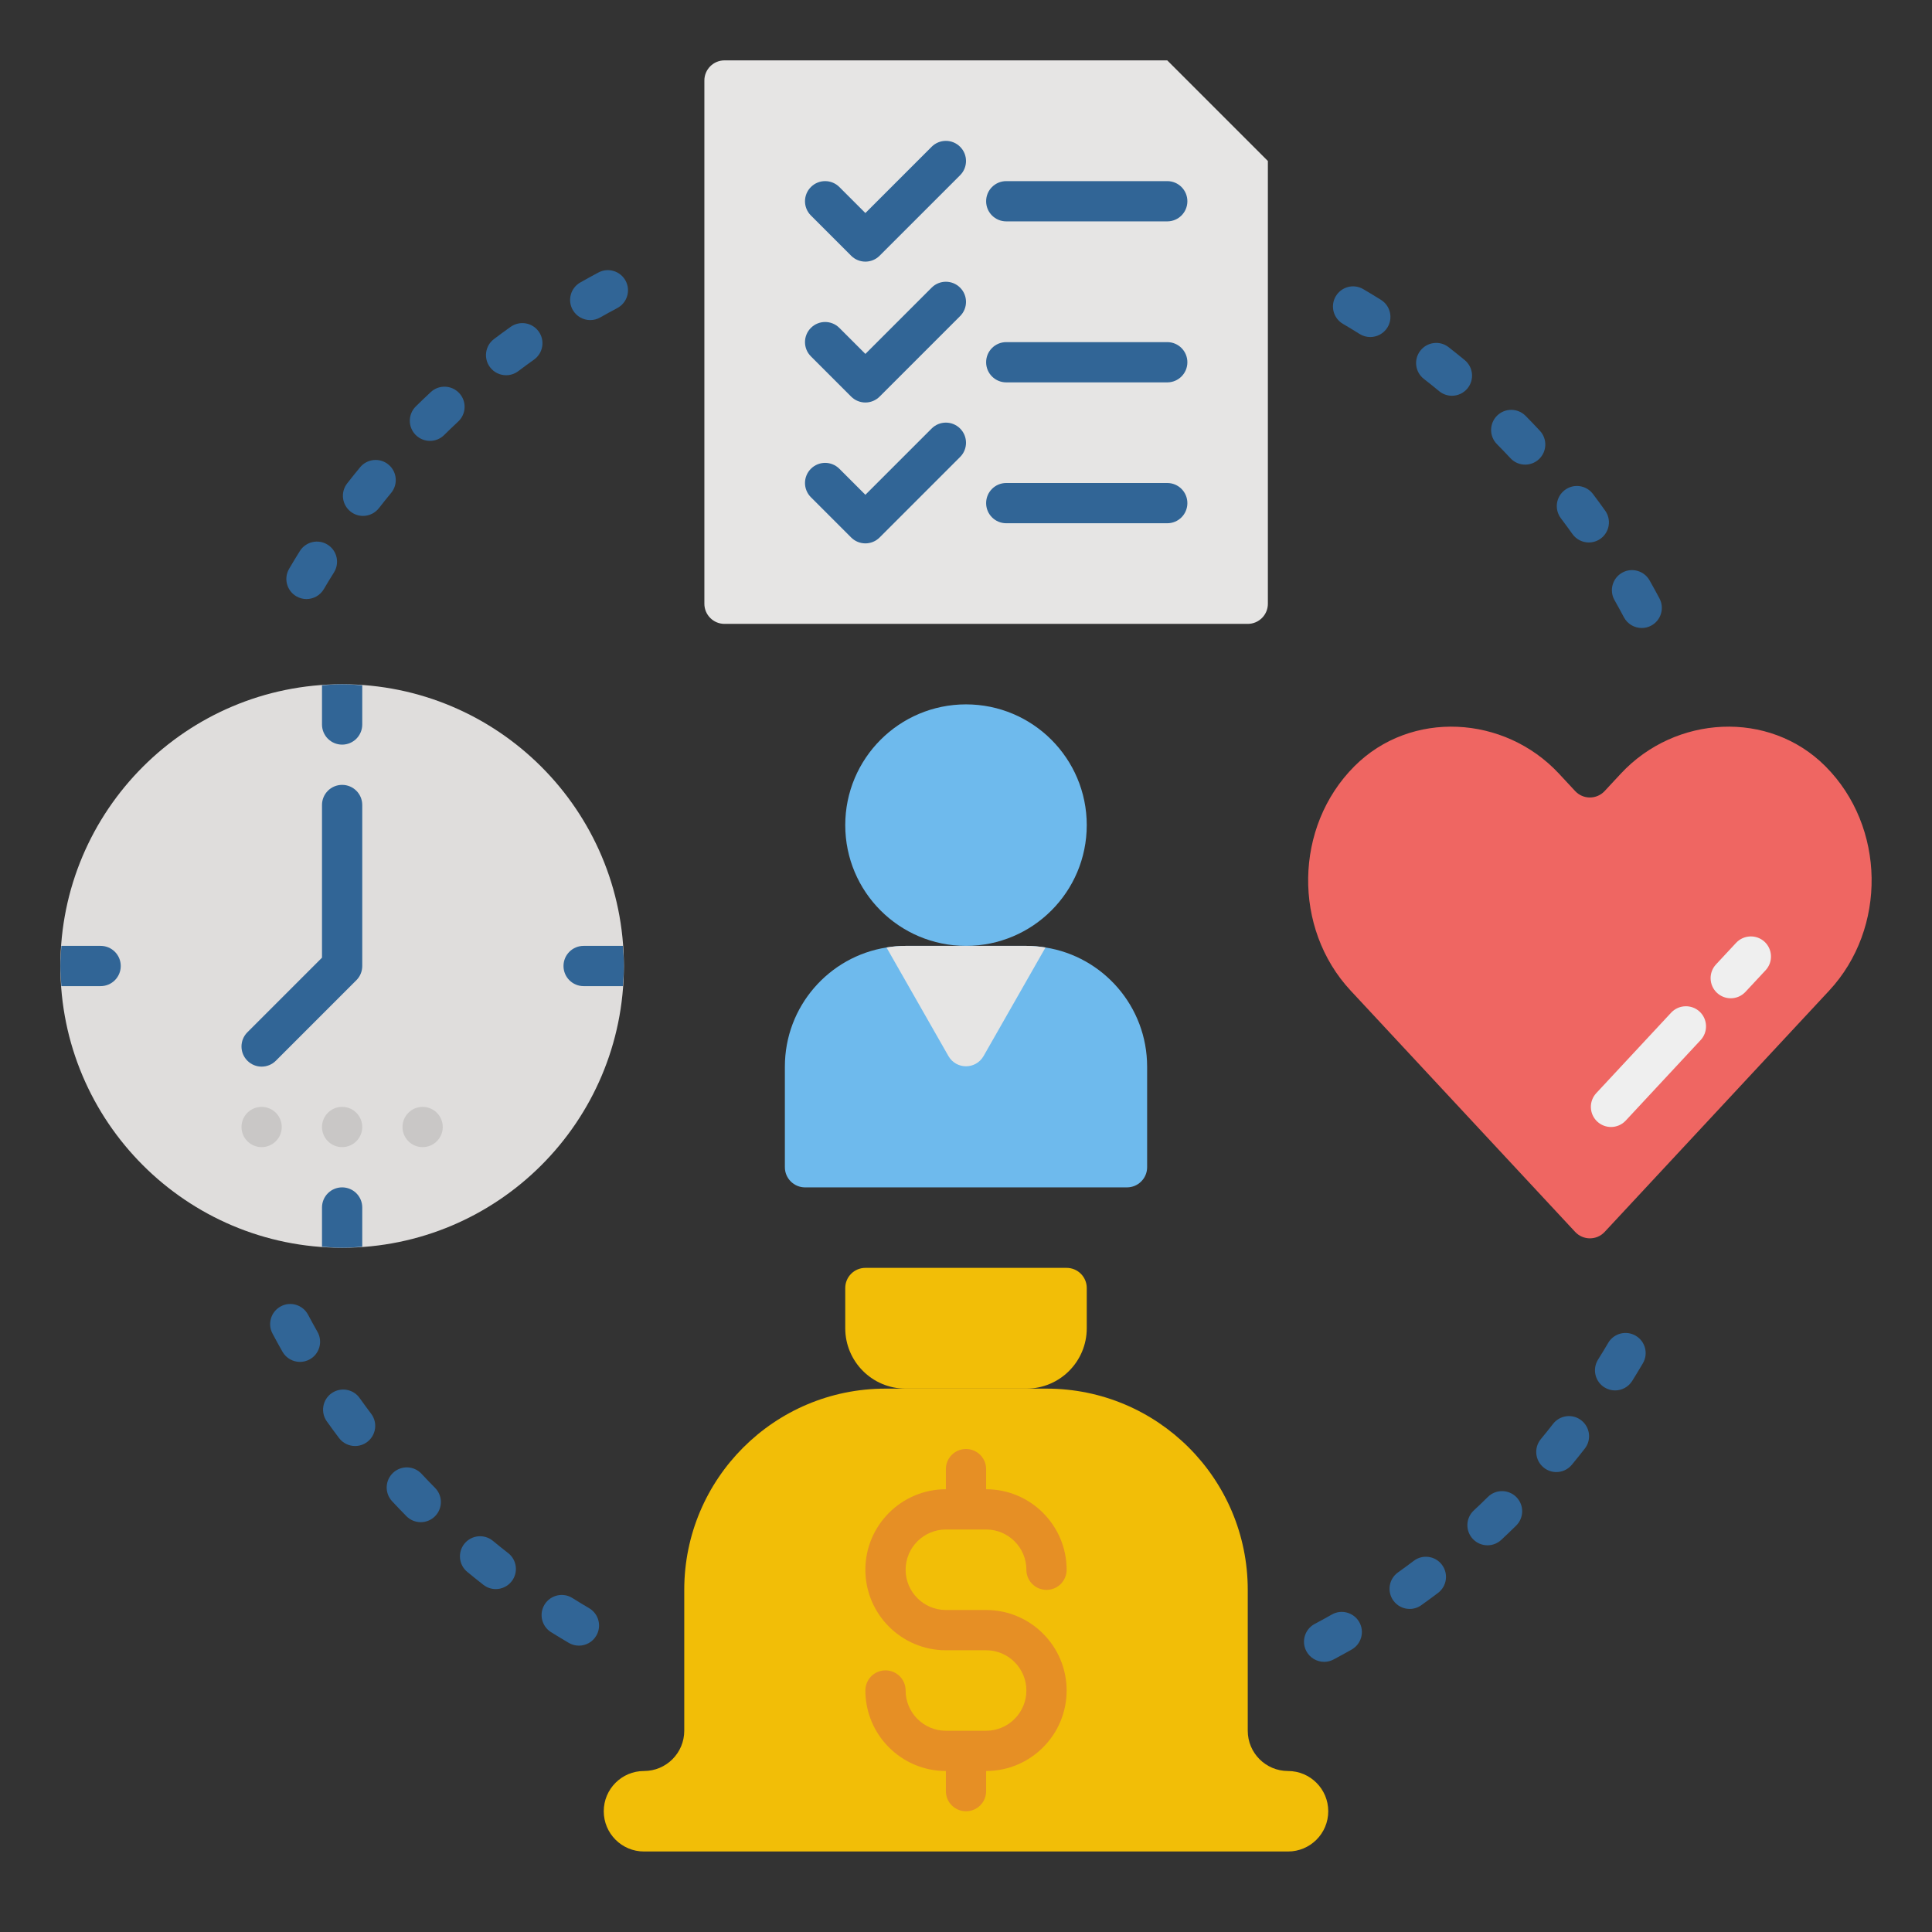 <svg id="Line" enable-background="new 0 0 96 96" height="512" viewBox="0 0 96 96" width="512" xmlns="http://www.w3.org/2000/svg"><rect x="0" y="0" width="96" height="96" fill="#333333" stroke="none"/><circle cx="17" cy="48" fill="#dfdddc" r="14"/><circle cx="48" cy="41" fill="#6ebaed" r="6"/><path d="m57 53v5c0 .55-.45 1-1 1h-16c-.55 0-1-.45-1-1v-5c0-2.99 2.19-5.47 5.05-5.92.31-.05.62-.08.95-.08h6c.33 0 .64.03.95.08 2.86.45 5.05 2.93 5.05 5.92z" fill="#6ebaed"/><path d="m90.703 38.075c-2.806-2.811-7.46-2.541-10.165.367l-.805.866c-.396.425-1.069.425-1.464 0l-.805-.866c-2.705-2.908-7.359-3.178-10.165-.367-3 3.005-3.062 8.057-.187 11.147l1.699 1.826 9.459 10.166c.396.425 1.069.425 1.464 0l9.459-10.166 1.699-1.826c2.873-3.091 2.81-8.142-.189-11.147z" fill="#ef6662"/><path d="m36 3h22l5 5v22c0 .552-.448 1-1 1h-26c-.552 0-1-.448-1-1v-26c0-.552.448-1 1-1z" fill="#e6e5e4"/><path d="m51.95 47.08-3.08 5.4c-.39.67-1.35.67-1.74 0l-3.08-5.4c.31-.05.62-.08.95-.08h6c.33 0 .64.03.95.08z" fill="#e6e5e4"/><path d="m51 69h-6c-1.657 0-3-1.343-3-3v-2c0-.552.448-1 1-1h10c.552 0 1 .448 1 1v2c0 1.657-1.343 3-3 3z" fill="#f2be07"/><path d="m64 92c1.105 0 2-.895 2-2 0-1.105-.895-2-2-2-1.105 0-2-.895-2-2v-7c0-5.523-4.477-10-10-10h-8c-5.523 0-10 4.477-10 10v7c0 1.105-.895 2-2 2-1.105 0-2 .895-2 2 0 1.105.895 2 2 2z" fill="#f2be07"/><g fill="#316596"><path d="m65.796 82.576c-.358 0-.705-.193-.885-.532-.259-.487-.072-1.093.416-1.352.286-.151.569-.307.851-.467.477-.273 1.089-.105 1.363.375.273.479.105 1.09-.375 1.363-.299.17-.6.335-.903.496-.149.08-.309.117-.467.117zm4.25-2.629c-.312 0-.62-.146-.815-.42-.32-.45-.216-1.074.234-1.395.264-.188.525-.38.784-.575.44-.335 1.067-.246 1.4.195s.245 1.068-.195 1.4c-.274.207-.55.41-.829.608-.176.127-.379.187-.579.187zm3.867-3.162c-.268 0-.534-.106-.731-.318-.377-.404-.354-1.037.05-1.413.237-.221.471-.445.701-.673.394-.388 1.025-.382 1.415.009.388.394.384 1.026-.009 1.415-.244.241-.493.478-.744.712-.193.179-.438.268-.682.268zm3.421-3.639c-.224 0-.449-.075-.636-.229-.426-.352-.486-.981-.135-1.408.206-.249.409-.501.608-.758.339-.435.968-.516 1.403-.175.436.339.515.967.175 1.403-.211.271-.426.538-.644.803-.197.239-.482.364-.771.364zm2.918-4.057c-.182 0-.365-.049-.53-.152-.468-.293-.609-.91-.316-1.379.172-.273.34-.551.504-.83.278-.477.892-.637 1.368-.356.477.279.636.892.356 1.368-.174.297-.352.59-.533.881-.191.302-.516.468-.849.468z"/><path d="m28.766 81.771c-.172 0-.346-.044-.505-.138-.297-.174-.59-.352-.881-.533-.468-.293-.609-.91-.316-1.379.295-.468.912-.609 1.379-.316.273.172.551.34.83.504.477.279.636.892.356 1.368-.186.318-.521.494-.863.494zm-4.132-2.81c-.214 0-.431-.068-.613-.211-.271-.211-.538-.426-.803-.644-.426-.352-.486-.981-.135-1.408.352-.425.98-.486 1.408-.135.249.206.501.409.758.608.436.339.514.967.175 1.403-.197.254-.492.387-.79.387zm-3.727-3.325c-.258 0-.516-.1-.712-.297-.241-.244-.478-.493-.712-.744-.377-.404-.354-1.037.05-1.413.403-.376 1.035-.356 1.413.05.221.237.445.471.673.701.388.394.384 1.026-.009 1.415-.195.192-.449.288-.703.288zm-3.261-3.784c-.304 0-.603-.137-.799-.397-.207-.274-.41-.55-.608-.829-.32-.45-.216-1.074.234-1.395.45-.319 1.074-.216 1.395.234.188.264.38.525.575.784.333.441.245 1.068-.195 1.4-.182.137-.393.203-.602.203zm-2.74-4.18c-.348 0-.686-.182-.87-.506-.17-.299-.335-.6-.496-.903-.259-.487-.072-1.093.416-1.352.484-.26 1.092-.073 1.352.416.151.286.307.569.467.851.273.479.105 1.09-.375 1.363-.156.089-.326.131-.494.131z"/><path d="m15.228 29.767c-.172 0-.346-.044-.505-.138-.477-.279-.636-.892-.356-1.368.174-.297.352-.59.533-.881.295-.468.911-.609 1.379-.316s.609.91.316 1.379c-.172.273-.34.551-.504.83-.186.317-.521.494-.863.494zm2.81-4.132c-.214 0-.431-.068-.613-.211-.436-.339-.515-.967-.175-1.403.211-.271.426-.538.644-.803.353-.425.981-.486 1.408-.135.426.352.486.981.135 1.408-.206.249-.409.501-.608.758-.198.253-.493.386-.791.386zm3.326-3.728c-.258 0-.516-.1-.712-.297-.388-.394-.384-1.026.009-1.415.244-.241.493-.478.744-.712.403-.377 1.036-.354 1.413.05s.354 1.037-.05 1.413c-.237.221-.471.445-.701.673-.195.193-.449.288-.703.288zm3.785-3.262c-.304 0-.603-.137-.799-.397-.333-.441-.245-1.068.195-1.4.274-.207.55-.41.829-.608.451-.319 1.074-.216 1.395.234s.216 1.074-.234 1.395c-.264.188-.525.38-.784.575-.181.135-.392.201-.602.201zm4.18-2.74c-.348 0-.686-.182-.87-.506-.273-.479-.105-1.09.375-1.363.299-.17.6-.335.903-.496.483-.259 1.093-.072 1.352.416.259.487.072 1.093-.416 1.352-.286.151-.569.307-.851.467-.155.088-.325.13-.493.13z"/><path d="m81.577 31.205c-.358 0-.705-.193-.885-.532-.151-.286-.307-.569-.467-.851-.273-.479-.105-1.09.375-1.363.476-.272 1.089-.106 1.363.375.17.299.335.6.496.903.259.487.072 1.093-.416 1.352-.147.079-.308.116-.466.116zm-2.629-4.25c-.312 0-.62-.146-.815-.42-.188-.264-.38-.525-.575-.784-.333-.441-.245-1.068.195-1.4.441-.336 1.067-.246 1.4.195.207.274.41.55.608.829.32.45.216 1.074-.234 1.395-.175.125-.379.185-.579.185zm-3.163-3.868c-.268 0-.534-.106-.731-.318-.221-.237-.445-.471-.673-.701-.388-.394-.384-1.026.009-1.415.394-.388 1.025-.382 1.415.009.241.244.478.493.712.744.377.404.354 1.037-.05 1.413-.193.179-.438.268-.682.268zm-3.64-3.422c-.224 0-.449-.075-.636-.229-.249-.206-.501-.409-.758-.608-.436-.339-.514-.967-.175-1.403.339-.434.967-.516 1.403-.175.271.211.538.426.803.644.426.352.486.981.135 1.408-.198.239-.483.363-.772.363zm-4.057-2.918c-.182 0-.365-.049-.53-.152-.273-.172-.551-.34-.83-.504-.477-.279-.636-.892-.356-1.368s.892-.638 1.368-.356c.297.174.59.352.881.533.468.293.609.91.316 1.379-.191.302-.516.468-.849.468z"/><path d="m43 13c-.256 0-.512-.098-.707-.293l-2-2c-.391-.391-.391-1.023 0-1.414s1.023-.391 1.414 0l1.293 1.293 3.293-3.293c.391-.391 1.023-.391 1.414 0s.391 1.023 0 1.414l-4 4c-.195.195-.451.293-.707.293z"/><path d="m43 20c-.256 0-.512-.098-.707-.293l-2-2c-.391-.391-.391-1.023 0-1.414s1.023-.391 1.414 0l1.293 1.293 3.293-3.293c.391-.391 1.023-.391 1.414 0s.391 1.023 0 1.414l-4 4c-.195.195-.451.293-.707.293z"/><path d="m58 11h-8c-.553 0-1-.447-1-1s.447-1 1-1h8c.553 0 1 .447 1 1s-.447 1-1 1z"/><path d="m58 19h-8c-.553 0-1-.447-1-1s.447-1 1-1h8c.553 0 1 .447 1 1s-.447 1-1 1z"/><path d="m43 27c-.256 0-.512-.098-.707-.293l-2-2c-.391-.391-.391-1.023 0-1.414s1.023-.391 1.414 0l1.293 1.293 3.293-3.293c.391-.391 1.023-.391 1.414 0s.391 1.023 0 1.414l-4 4c-.195.195-.451.293-.707.293z"/><path d="m58 26h-8c-.553 0-1-.447-1-1s.447-1 1-1h8c.553 0 1 .447 1 1s-.447 1-1 1z"/><path d="m13 53c-.256 0-.512-.098-.707-.293-.391-.391-.391-1.023 0-1.414l3.707-3.707v-7.586c0-.553.447-1 1-1s1 .447 1 1v8c0 .266-.105.52-.293.707l-4 4c-.195.195-.451.293-.707.293z"/><path d="m28 48c0 .553.447 1 1 1h1.95c.023-.332.05-.662.05-1s-.027-.668-.05-1h-1.95c-.553 0-1 .447-1 1z"/><path d="m17 59c-.553 0-1 .447-1 1v1.95c.332.023.662.05 1 .05s.668-.027 1-.05v-1.95c0-.553-.447-1-1-1z"/><path d="m3.05 49h1.95c.553 0 1-.447 1-1s-.447-1-1-1h-1.95c-.023.332-.05.662-.05 1s.027.668.05 1z"/><path d="m17 34c-.338 0-.668.027-1 .05v1.95c0 .553.447 1 1 1s1-.447 1-1v-1.95c-.332-.023-.662-.05-1-.05z"/></g><path d="m80.05 56c-.244 0-.488-.089-.682-.268-.404-.377-.427-1.009-.051-1.414l3.722-4c.378-.402 1.01-.425 1.414-.051.404.377.427 1.009.051 1.414l-3.722 4c-.197.212-.465.319-.732.319z" fill="#efefef"/><path d="m86 49.604c-.244 0-.488-.089-.682-.268-.404-.377-.427-1.01-.051-1.414l1-1.074c.378-.402 1.01-.425 1.414-.051.404.377.427 1.01.051 1.414l-1 1.074c-.197.212-.464.319-.732.319z" fill="#efefef"/><circle cx="17" cy="56" fill="#c9c7c6" r="1"/><circle cx="21" cy="56" fill="#c9c7c6" r="1"/><circle cx="13" cy="56" fill="#c9c7c6" r="1"/><path d="m49 80h-2c-1.103 0-2-.897-2-2s.897-2 2-2h2c1.103 0 2 .897 2 2 0 .553.447 1 1 1s1-.447 1-1c0-2.206-1.794-4-4-4v-1c0-.553-.447-1-1-1s-1 .447-1 1v1c-2.206 0-4 1.794-4 4s1.794 4 4 4h2c1.103 0 2 .897 2 2s-.897 2-2 2h-2c-1.103 0-2-.897-2-2 0-.553-.447-1-1-1s-1 .447-1 1c0 2.206 1.794 4 4 4v1c0 .553.447 1 1 1s1-.447 1-1v-1c2.206 0 4-1.794 4-4s-1.794-4-4-4z" fill="#e68f25"/></svg>